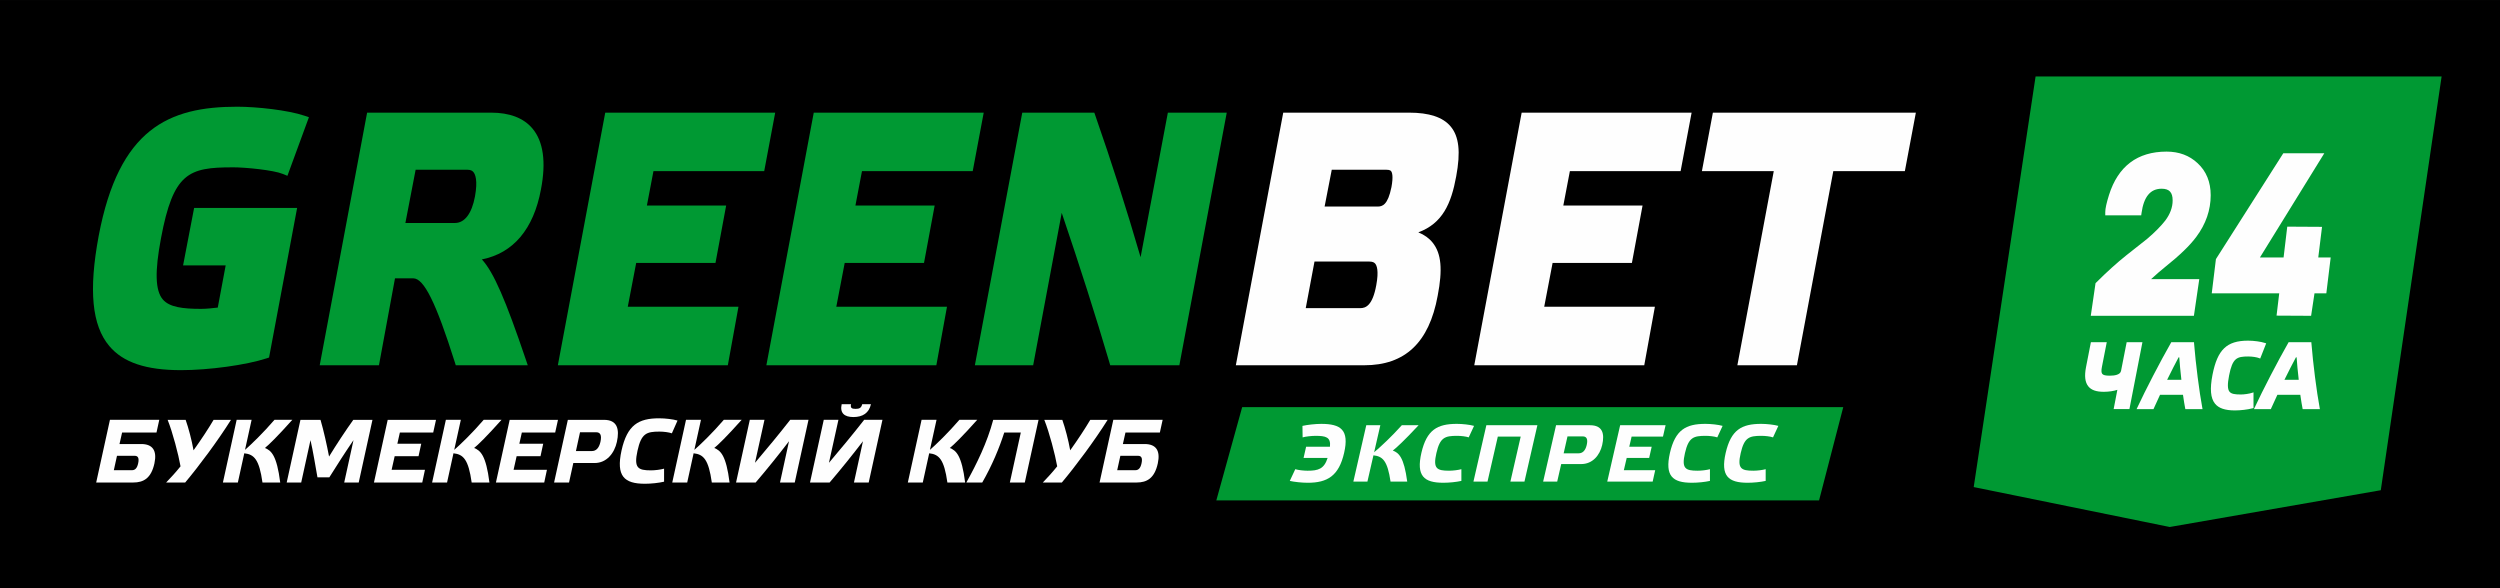 <?xml version="1.0" encoding="UTF-8"?>
<!DOCTYPE svg PUBLIC "-//W3C//DTD SVG 1.1//EN" "http://www.w3.org/Graphics/SVG/1.1/DTD/svg11.dtd">
<!-- Creator: CorelDRAW X6 -->
<svg xmlns="http://www.w3.org/2000/svg" xml:space="preserve" width="40.301mm" height="9.483mm" version="1.1" style="shape-rendering:geometricPrecision; text-rendering:geometricPrecision; image-rendering:optimizeQuality; fill-rule:evenodd; clip-rule:evenodd"
viewBox="0 0 162881 38325"
 xmlns:xlink="http://www.w3.org/1999/xlink">
 <defs>
  <style type="text/css">
   <![CDATA[
    .fil2 {fill:#FEFEFE;fill-rule:nonzero}
    .fil0 {fill:black;fill-rule:nonzero}
    .fil1 {fill:#009933;fill-rule:nonzero}
   ]]>
  </style>
 </defs>
 <g id="Слой_x0020_1">
  <g id="_685668496">
   <polygon class="fil0" points="0,38325 162881,38325 162881,0 0,0 "/>
   <path class="fil1" d="M15150 10900c877,0 2680,185 3279,432l297 122 1401 -3817 -294 -100c-1064,-361 -3102,-585 -4380,-585 -4461,0 -7702,1431 -9023,8414 -663,3553 -443,5834 691,7179 904,1072 2390,1571 4675,1571 1812,0 4256,-337 5563,-766l171 -56 1828 -9745 -6711 0 -719 3743 2775 0 -515 2747c-332,40 -745,84 -1086,84 -1187,0 -2066,-105 -2498,-618 -490,-581 -525,-1810 -115,-3983 800,-4262 1794,-4620 4663,-4620z"/>
   <path class="fil1" d="M27080 11059l3384 0c226,0 325,86 379,151 120,142 294,538 103,1586 -207,1116 -671,1731 -1307,1731l-3227 0 667 -3467zm4911 -3721l-8073 0 -3088 16459 3860 0 1045 -5664 1191 0c695,0 1478,1579 2702,5452l67 212 4690 0 -135 -398c-1300,-3835 -2083,-5666 -2855,-6499 2044,-406 3369,-1969 3850,-4563 343,-1784 157,-3117 -552,-3962 -577,-688 -1487,-1037 -2703,-1037z"/>
   <polygon class="fil1" points="49790,11150 50506,7338 39433,7338 36345,23797 47420,23797 48113,19985 40901,19985 41449,17132 46615,17132 47311,13389 42147,13389 42574,11150 "/>
   <polygon class="fil1" points="63375,11150 64092,7338 53018,7338 49931,23797 61005,23797 61698,19985 54487,19985 55034,17132 60201,17132 60896,13389 55733,13389 56160,11150 "/>
   <path class="fil1" d="M76089 7338l-1777 9419c-896,-3082 -1885,-6176 -2944,-9215l-71 -204 -4694 0 -3088 16459 3798 0 1861 -9930c1197,3526 2213,6713 3096,9712l64 218 4504 0 3088 -16459 -3838 0z"/>
   <path class="fil2" d="M85642 17041l3584 0c231,0 323,77 372,136 101,119 244,460 70,1397 -240,1331 -684,1502 -1045,1502l-3551 0 570 -3035zm5012 -4842c-235,1161 -590,1258 -905,1258l-3448 0 466 -2398 3565 0c223,0 279,67 298,89 67,79 159,321 25,1051zm1145 -4861l-8193 0 -3088 16459 8367 0c2661,0 4225,-1480 4782,-4523 334,-1719 238,-2754 -320,-3458 -232,-293 -544,-518 -940,-679 1571,-580 2142,-1859 2467,-3644 299,-1602 186,-2608 -367,-3262 -507,-601 -1393,-893 -2708,-893z"/>
   <polygon class="fil2" points="96052,23797 107127,23797 107820,19985 100609,19985 101155,17132 106322,17132 107017,13389 101854,13389 102281,11150 109496,11150 110213,7338 99140,7338 "/>
   <polygon class="fil2" points="111599,7338 110883,11150 115565,11150 113194,23797 117073,23797 119444,11150 124106,11150 124823,7338 "/>
   <path class="fil2" d="M8597 30634c206,0 339,-135 405,-451 73,-334 -6,-487 -224,-487l-1156 0 -206 938 1180 0zm1598 -2455l-2240 0 -169 750 1416 0c739,0 1041,422 860,1259 -212,967 -702,1248 -1386,1248l-2409 0 896 -4084 3214 0 -181 826z"/>
   <path class="fil2" d="M13917 27353l1132 0c-854,1359 -2070,2994 -2984,4084l-1241 0c278,-281 672,-721 938,-1055 -133,-761 -514,-2220 -841,-3029l1174 0c188,533 394,1307 514,1986 479,-668 981,-1430 1307,-1986z"/>
   <path class="fil2" d="M17101 31436c-212,-1500 -539,-1834 -1186,-1904l-418 1904 -974 0 896 -4084 974 0 -430 1957c417,-363 1192,-1113 1919,-1957l1162 0c-938,1054 -1562,1664 -1786,1834 412,164 775,474 999,2250l-1156 0z"/>
   <path class="fil2" d="M23020 27353l1247 0 -896 4084 -945 0 605 -2760c-472,685 -1144,1729 -1573,2420l-775 0c-121,-679 -297,-1763 -454,-2420l-605 2760 -945 0 896 -4084 1307 0c200,680 411,1623 557,2391 472,-774 1095,-1717 1579,-2391z"/>
   <polygon class="fil2" points="28407,27353 28225,28179 26052,28179 25889,28911 27445,28911 27269,29720 25714,29720 25514,30610 27687,30610 27511,31436 24364,31436 25260,27353 "/>
   <path class="fil2" d="M30731 31436c-212,-1500 -539,-1834 -1187,-1904l-417 1904 -974 0 896 -4084 975 0 -430 1957c418,-363 1193,-1113 1919,-1957l1162 0c-938,1054 -1562,1664 -1786,1834 412,164 775,474 999,2250l-1156 0z"/>
   <polygon class="fil2" points="36354,27353 36172,28179 33999,28179 33836,28911 35391,28911 35216,29720 33660,29720 33461,30610 35634,30610 35458,31436 32311,31436 33207,27353 "/>
   <path class="fil2" d="M38563 29386c255,0 460,-170 557,-597 97,-445 -12,-627 -278,-627l-1053 0 -266 1224 1041 0zm-2463 2051l896 -4084 2355 0c865,0 1023,598 841,1436 -163,738 -666,1377 -1453,1377l-1386 0 -279 1271 -974 0z"/>
   <path class="fil2" d="M42951 27253c393,0 890,59 1192,146l-369 832c-194,-70 -538,-112 -805,-112 -848,0 -1187,117 -1435,1248 -248,1125 30,1277 878,1277 266,0 636,-47 854,-111l0 849c-345,82 -854,135 -1247,135 -1356,0 -1889,-498 -1526,-2162 369,-1670 1102,-2103 2458,-2103z"/>
   <path class="fil2" d="M46377 31436c-212,-1500 -539,-1834 -1187,-1904l-417 1904 -974 0 896 -4084 974 0 -430 1957c417,-363 1192,-1113 1919,-1957l1162 0c-938,1054 -1562,1664 -1786,1834 412,164 775,474 999,2250l-1156 0z"/>
   <path class="fil2" d="M51781 31436l-962 0 587 -2689c-696,908 -1440,1834 -2173,2689l-1277 0 896 -4084 956 0 -618 2800c781,-920 1568,-1869 2294,-2800l1192 0 -896 4084z"/>
   <path class="fil2" d="M55449 26333c-61,252 54,305 296,305 236,0 369,-53 430,-305l569 0c-127,574 -533,838 -1144,838 -593,0 -890,-264 -763,-838l611 0zm1150 5103l-962 0 587 -2689c-696,908 -1441,1834 -2173,2689l-1277 0 896 -4084 956 0 -618 2800c781,-920 1568,-1869 2294,-2800l1192 0 -896 4084z"/>
   <path class="fil2" d="M61725 31436c-212,-1500 -539,-1834 -1186,-1904l-418 1904 -974 0 896 -4084 974 0 -430 1957c417,-363 1192,-1113 1919,-1957l1162 0c-938,1054 -1561,1664 -1786,1834 412,164 775,474 999,2250l-1156 0z"/>
   <path class="fil2" d="M65430 28179c-321,1002 -787,2133 -1435,3258l-1035 0c672,-1213 1356,-2596 1750,-4084l2954 0 -896 4084 -974 0 714 -3258 -1077 0z"/>
   <path class="fil2" d="M71034 27353l1132 0c-854,1359 -2070,2994 -2984,4084l-1241 0c278,-281 672,-721 938,-1055 -133,-761 -514,-2220 -841,-3029l1174 0c188,533 394,1307 514,1986 479,-668 981,-1430 1307,-1986z"/>
   <path class="fil2" d="M73969 30634c206,0 339,-135 405,-451 73,-334 -6,-487 -224,-487l-1156 0 -206 938 1180 0zm1598 -2455l-2240 0 -169 750 1416 0c738,0 1041,422 860,1259 -212,967 -702,1248 -1386,1248l-2409 0 896 -4084 3214 0 -181 826z"/>
   <polygon class="fil1" points="132623,4982 159077,4982 155114,31938 141364,34334 128592,31733 "/>
   <path class="fil2" d="M141111 17354c902,-719 1570,-1365 1981,-1920 625,-836 940,-1750 940,-2715 0,-867 -289,-1571 -857,-2091 -530,-498 -1208,-751 -2016,-751 -1900,0 -3163,952 -3754,2830 -162,520 -242,883 -242,1111l0 209 2342 0 21 -154c150,-1062 579,-1578 1310,-1578 496,0 717,235 717,763 0,445 -162,887 -479,1309 -283,364 -681,767 -1185,1197 -457,358 -913,717 -1353,1069 -613,489 -1275,1086 -1963,1773l-44 42 -310 2126 6719 0 350 -2389 -3139 0c311,-288 634,-567 963,-832z"/>
   <polygon class="fil2" points="151286,14779 149020,14766 148781,16773 147240,16773 151433,9986 148761,9986 144373,16879 144101,19110 148497,19110 148323,20563 150574,20575 150795,19110 151566,19110 151850,16773 151041,16773 "/>
   <path class="fil2" d="M138557 22296l-366 1866c-48,259 -427,314 -735,314 -276,0 -423,-35 -489,-118 -61,-77 -68,-215 -23,-449l316 -1613 -1034 0 -317 1623c-112,574 -65,983 146,1248 195,245 517,359 1013,359 319,0 655,-50 883,-129l-242 1255 1028 0 847 -4357 -1027 0z"/>
   <path class="fil2" d="M141194 24743c284,-576 541,-1080 747,-1464l44 0c27,398 73,912 137,1464l-928 0zm1756 -2385l-5 -62 -1481 0 -19 34c-696,1219 -1660,3076 -2195,4227l-45 97 1101 0 17 -40c116,-259 252,-562 409,-893l1495 0c56,390 101,671 143,879l10 54 1121 0 -15 -80c-200,-1076 -432,-2888 -538,-4215z"/>
   <path class="fil2" d="M145971 25700c-351,0 -595,-31 -715,-183 -129,-161 -137,-487 -25,-1056 222,-1134 503,-1236 1252,-1236 257,0 558,46 713,110l61 25 390 -990 -67 -22c-278,-91 -736,-154 -1114,-154 -1388,0 -1995,583 -2318,2229 -177,917 -126,1512 161,1871 242,303 656,445 1303,445 378,0 843,-57 1160,-141l49 -13 0 -1024 -86 29c-191,63 -519,112 -763,112z"/>
   <path class="fil2" d="M148837 24743c284,-576 542,-1080 749,-1464l44 0c26,398 74,912 138,1464l-930 0zm2295 1830c-201,-1076 -432,-2888 -538,-4215l-5 -62 -1481 0 -19 34c-695,1219 -1659,3076 -2194,4227l-45 97 1101 0 17 -40c117,-259 252,-562 409,-893l1494 0c56,390 101,671 143,879l11 54 1122 0 -15 -80z"/>
   <polygon class="fil1" points="118516,32602 79246,32602 80931,26523 120093,26523 "/>
   <path class="fil2" d="M84931 29834l165 -727 1554 0c68,-633 -273,-711 -939,-711 -250,0 -643,42 -842,100 -6,-248 -6,-496 -11,-749 324,-74 853,-131 1223,-131 1275,0 1838,390 1491,1892 -341,1497 -1092,1945 -2367,1945 -369,0 -876,-53 -1172,-121 125,-253 239,-511 358,-764 177,58 546,100 797,100 694,0 1081,-111 1309,-833l-1565 0z"/>
   <path class="fil2" d="M90598 31378c-199,-1349 -506,-1650 -1115,-1713l-393 1713 -916 0 842 -3674 916 0 -404 1761c393,-327 1121,-1002 1804,-1761l1092 0c-882,949 -1468,1497 -1679,1650 387,148 728,427 939,2024l-1087 0z"/>
   <path class="fil2" d="M94917 27615c370,0 836,53 1121,131l-348 749c-182,-63 -506,-100 -757,-100 -797,0 -1115,105 -1348,1123 -234,1012 28,1149 825,1149 250,0 597,-42 802,-100l0 764c-325,74 -802,121 -1172,121 -1275,0 -1775,-448 -1434,-1945 347,-1502 1035,-1892 2310,-1892z"/>
   <polygon class="fil2" points="96914,31378 95998,31378 96840,27704 100164,27704 99322,31378 98405,31378 99077,28447 97586,28447 "/>
   <path class="fil2" d="M102855 29533c238,0 432,-153 523,-538 92,-401 -11,-564 -261,-564l-991 0 -250 1102 979 0zm-2316 1845l842 -3674 2214 0c814,0 962,538 791,1292 -154,664 -626,1238 -1366,1238l-1303 0 -262 1144 -915 0z"/>
   <polygon class="fil2" points="108517,27704 108347,28447 106303,28447 106150,29106 107612,29106 107447,29834 105984,29834 105797,30635 107840,30635 107675,31378 104716,31378 105557,27704 "/>
   <path class="fil2" d="M111111 27615c370,0 837,53 1121,131l-347 749c-182,-63 -506,-100 -757,-100 -797,0 -1115,105 -1349,1123 -233,1012 30,1149 825,1149 251,0 598,-42 803,-100l0 764c-325,74 -803,121 -1173,121 -1274,0 -1774,-448 -1434,-1945 348,-1502 1037,-1892 2311,-1892z"/>
   <path class="fil2" d="M114742 27615c369,0 836,53 1121,131l-347 749c-183,-63 -506,-100 -757,-100 -796,0 -1115,105 -1348,1123 -234,1012 28,1149 825,1149 250,0 597,-42 802,-100l0 764c-326,74 -802,121 -1172,121 -1275,0 -1775,-448 -1434,-1945 347,-1502 1035,-1892 2310,-1892z"/>
  </g>
 </g>
</svg>
